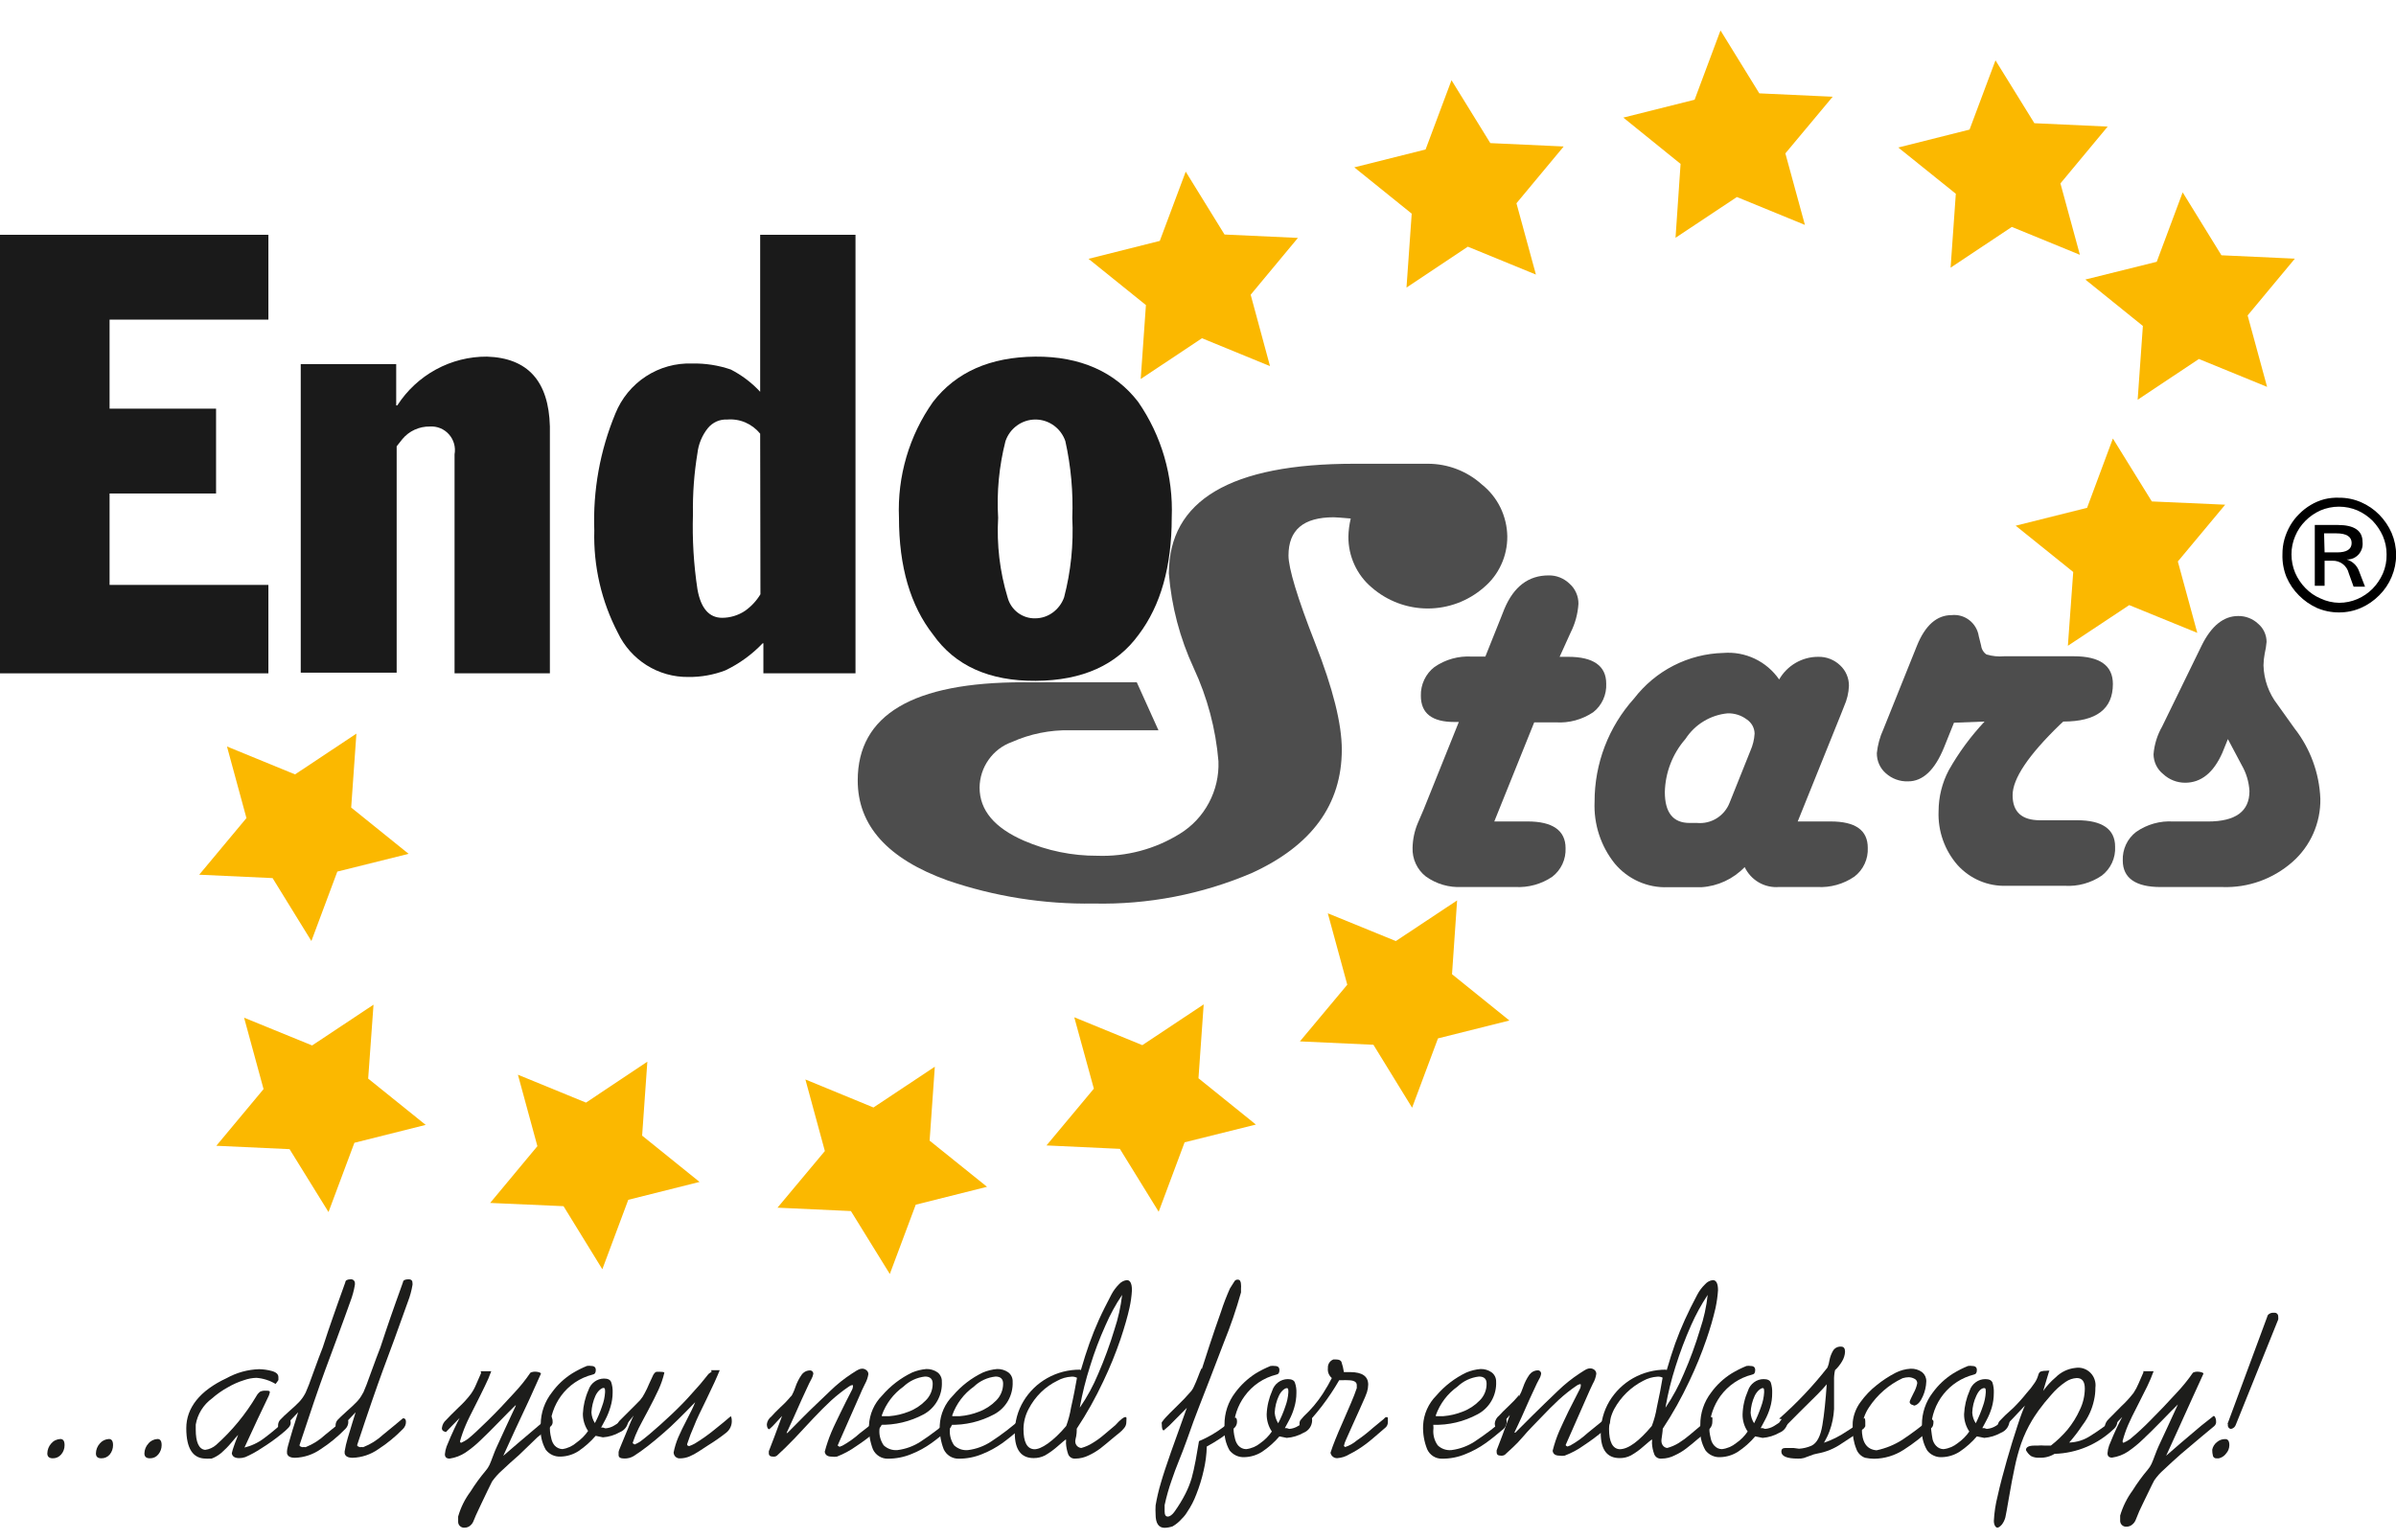 <svg width="56" height="36" viewBox="0 0 56 36" fill="none" xmlns="http://www.w3.org/2000/svg">
<g clip-path="url(#clip0_834_5643)">
<path d="M1.234 34.087C1.15 34.087 1.106 34.049 1.106 33.973C1.108 33.887 1.139 33.805 1.196 33.742C1.223 33.71 1.255 33.684 1.292 33.666C1.329 33.648 1.37 33.638 1.411 33.636C1.477 33.636 1.509 33.683 1.509 33.78C1.51 33.859 1.482 33.936 1.431 33.996C1.407 34.025 1.377 34.048 1.343 34.064C1.309 34.08 1.271 34.088 1.234 34.087Z" fill="#1D1D1B"/>
<path d="M2.367 34.087C2.283 34.087 2.242 34.049 2.242 33.973C2.243 33.887 2.275 33.805 2.332 33.742C2.358 33.71 2.391 33.684 2.428 33.666C2.465 33.648 2.505 33.638 2.546 33.636C2.61 33.636 2.642 33.683 2.642 33.78C2.642 33.858 2.616 33.935 2.567 33.996C2.542 34.026 2.512 34.049 2.477 34.065C2.442 34.081 2.405 34.088 2.367 34.087Z" fill="#1D1D1B"/>
<path d="M3.502 34.087C3.418 34.087 3.375 34.049 3.375 33.973C3.377 33.887 3.41 33.805 3.468 33.742C3.494 33.71 3.527 33.684 3.564 33.666C3.601 33.648 3.641 33.638 3.682 33.636C3.746 33.636 3.778 33.683 3.778 33.78C3.778 33.859 3.75 33.936 3.7 33.996C3.676 34.026 3.646 34.049 3.612 34.065C3.577 34.081 3.54 34.088 3.502 34.087Z" fill="#1D1D1B"/>
<path d="M5.699 33.84C5.869 33.8 6.028 33.726 6.168 33.621C6.368 33.473 6.557 33.311 6.733 33.135C6.771 33.135 6.791 33.173 6.794 33.255C6.797 33.337 6.725 33.398 6.583 33.516C6.43 33.64 6.269 33.755 6.102 33.858C5.985 33.936 5.862 34.003 5.734 34.059C5.688 34.075 5.64 34.083 5.592 34.083C5.487 34.083 5.429 34.045 5.418 33.969C5.43 33.915 5.445 33.862 5.464 33.811C5.49 33.735 5.513 33.673 5.531 33.632L5.566 33.539C5.542 33.562 5.487 33.627 5.403 33.726C5.333 33.81 5.256 33.888 5.174 33.96C5.106 34.017 5.029 34.063 4.946 34.094H4.888C4.863 34.097 4.837 34.097 4.812 34.094C4.508 34.094 4.354 33.858 4.354 33.384C4.354 32.91 4.667 32.507 5.296 32.214C5.53 32.084 5.791 32.012 6.058 32.004C6.156 32.006 6.253 32.02 6.348 32.045C6.455 32.074 6.507 32.121 6.507 32.191V32.258C6.487 32.29 6.465 32.32 6.441 32.349C6.304 32.267 6.15 32.218 5.992 32.206C5.893 32.209 5.795 32.228 5.702 32.261C5.57 32.302 5.444 32.358 5.325 32.428C5.191 32.501 5.066 32.59 4.951 32.691C4.752 32.837 4.617 33.055 4.575 33.299C4.576 33.32 4.576 33.34 4.575 33.361C4.574 33.379 4.574 33.398 4.575 33.416C4.575 33.708 4.647 33.875 4.795 33.89C4.891 33.878 4.98 33.837 5.053 33.773C5.422 33.444 5.739 33.059 5.992 32.633C6.014 32.591 6.046 32.555 6.084 32.527C6.126 32.51 6.17 32.503 6.215 32.507C6.275 32.507 6.307 32.507 6.307 32.542C6.302 32.569 6.294 32.595 6.284 32.621C6.119 32.963 5.925 33.372 5.705 33.855" fill="#1D1D1B"/>
<path d="M7.145 32.549C7.182 32.47 7.243 32.312 7.33 32.066C7.417 31.821 7.489 31.634 7.542 31.499C7.626 31.239 7.707 30.999 7.782 30.786C7.857 30.572 7.953 30.298 8.072 29.97C8.072 29.926 8.124 29.903 8.196 29.903C8.21 29.901 8.224 29.903 8.236 29.908C8.249 29.912 8.261 29.92 8.27 29.93C8.28 29.94 8.287 29.952 8.291 29.965C8.295 29.978 8.297 29.992 8.295 30.005V30.029C8.273 30.163 8.237 30.296 8.188 30.423C8.121 30.61 8.017 30.9 7.869 31.3L7.6 32.026C7.449 32.437 7.249 33.022 7 33.78C7 33.8 7.02 33.815 7.066 33.827C7.091 33.823 7.117 33.823 7.142 33.827C7.313 33.759 7.47 33.66 7.605 33.534C7.805 33.376 7.959 33.242 8.072 33.151C8.118 33.151 8.141 33.177 8.141 33.236C8.141 33.267 8.135 33.297 8.123 33.325C8.111 33.353 8.094 33.379 8.072 33.4C7.897 33.58 7.703 33.74 7.492 33.876C7.316 33.999 7.109 34.068 6.895 34.075C6.78 34.075 6.716 34.037 6.707 33.961C6.71 33.952 6.71 33.941 6.707 33.932C6.707 33.859 6.745 33.753 6.782 33.616C6.82 33.479 6.858 33.359 6.893 33.251C6.927 33.142 6.951 33.06 6.968 33.011L6.736 33.256C6.643 33.353 6.591 33.406 6.583 33.411C6.567 33.414 6.553 33.421 6.542 33.432C6.513 33.432 6.499 33.394 6.499 33.318C6.499 33.273 6.514 33.23 6.542 33.195C6.609 33.124 6.679 33.056 6.753 32.993C6.852 32.906 6.933 32.832 6.991 32.771C7.047 32.711 7.095 32.645 7.133 32.572" fill="#1D1D1B"/>
<path d="M8.492 32.549C8.529 32.47 8.59 32.312 8.677 32.066C8.764 31.821 8.837 31.634 8.889 31.499C8.976 31.239 9.054 30.999 9.129 30.786C9.205 30.572 9.3 30.297 9.419 29.97C9.419 29.926 9.471 29.903 9.546 29.903C9.622 29.903 9.642 29.938 9.642 30.005V30.029C9.62 30.163 9.584 30.296 9.535 30.423C9.468 30.61 9.364 30.9 9.219 31.3L8.95 32.026C8.799 32.438 8.596 33.023 8.347 33.78C8.347 33.8 8.37 33.815 8.416 33.827C8.44 33.823 8.465 33.823 8.489 33.827C8.661 33.76 8.819 33.66 8.955 33.534C9.152 33.376 9.309 33.242 9.419 33.151C9.465 33.151 9.488 33.177 9.488 33.236C9.489 33.267 9.482 33.297 9.47 33.325C9.458 33.353 9.441 33.379 9.419 33.4C9.244 33.58 9.05 33.74 8.839 33.876C8.664 33.999 8.456 34.068 8.243 34.075C8.127 34.075 8.063 34.037 8.054 33.961C8.057 33.951 8.057 33.941 8.054 33.932C8.071 33.825 8.096 33.719 8.127 33.616L8.237 33.251C8.272 33.142 8.295 33.06 8.312 33.011L8.08 33.256C8.032 33.311 7.981 33.362 7.927 33.411C7.911 33.414 7.897 33.421 7.886 33.432C7.857 33.432 7.843 33.394 7.843 33.318C7.843 33.273 7.858 33.23 7.886 33.195C7.93 33.148 7.999 33.081 8.098 32.993C8.196 32.906 8.277 32.832 8.335 32.771C8.392 32.712 8.44 32.645 8.477 32.572" fill="#1D1D1B"/>
<path d="M11.235 32.051H11.482C11.439 32.171 11.389 32.288 11.331 32.402C11.276 32.519 11.2 32.668 11.108 32.852C11.015 33.036 10.937 33.188 10.885 33.311C10.832 33.434 10.787 33.562 10.751 33.691C10.751 33.691 10.751 33.709 10.774 33.726C10.829 33.702 10.882 33.673 10.931 33.638C11.032 33.559 11.189 33.413 11.403 33.203C11.618 32.992 11.818 32.779 12.012 32.565C12.153 32.416 12.282 32.256 12.397 32.086C12.397 32.086 12.441 32.062 12.501 32.062C12.562 32.062 12.643 32.08 12.643 32.109L12.38 32.694L12.029 33.445L11.762 34.03L12.101 33.738L12.585 33.328C12.759 33.182 12.849 33.106 12.861 33.1C12.872 33.095 12.887 33.1 12.898 33.136C12.911 33.163 12.917 33.193 12.916 33.223C12.919 33.245 12.916 33.267 12.909 33.287C12.901 33.308 12.889 33.326 12.872 33.34L12.556 33.6L12.128 34.013C11.986 34.135 11.855 34.255 11.731 34.372C11.645 34.448 11.569 34.534 11.502 34.627C11.444 34.738 11.36 34.919 11.253 35.141C11.145 35.363 11.082 35.51 11.067 35.553C11.052 35.593 11.027 35.628 10.995 35.656C10.957 35.691 10.907 35.71 10.856 35.708C10.836 35.71 10.817 35.708 10.799 35.701C10.78 35.694 10.764 35.684 10.75 35.671C10.736 35.657 10.725 35.641 10.717 35.622C10.71 35.604 10.707 35.585 10.708 35.565C10.709 35.546 10.709 35.526 10.708 35.507C10.708 35.48 10.708 35.463 10.708 35.448C10.768 35.237 10.866 35.039 10.998 34.863C11.104 34.693 11.222 34.531 11.351 34.378C11.387 34.337 11.418 34.291 11.441 34.241C11.461 34.194 11.49 34.127 11.522 34.036C11.554 33.945 11.586 33.875 11.609 33.823C11.632 33.77 11.705 33.618 11.806 33.393L12.058 32.852H12.044C11.971 32.922 11.847 33.048 11.673 33.226C11.499 33.404 11.354 33.551 11.238 33.659C11.128 33.767 11.009 33.865 10.882 33.951C10.769 34.026 10.642 34.075 10.508 34.094C10.436 34.094 10.398 34.059 10.398 33.992C10.403 33.93 10.417 33.869 10.438 33.811C10.506 33.643 10.567 33.503 10.621 33.39C10.676 33.273 10.717 33.194 10.743 33.144L10.583 33.308L10.421 33.475C10.401 33.469 10.382 33.461 10.363 33.451C10.352 33.444 10.342 33.433 10.336 33.421C10.33 33.409 10.327 33.395 10.328 33.381C10.336 33.307 10.371 33.239 10.427 33.191C10.473 33.141 10.566 33.045 10.717 32.899C10.823 32.803 10.92 32.697 11.006 32.583C11.055 32.514 11.096 32.439 11.128 32.361L11.244 32.095" fill="#1D1D1B"/>
<path d="M13.725 31.928C13.754 31.922 13.785 31.922 13.814 31.928C13.89 31.928 13.925 31.96 13.925 32.024C13.925 32.089 13.901 32.121 13.852 32.13C13.554 32.204 13.291 32.382 13.11 32.632C12.951 32.852 12.861 33.115 12.852 33.387C12.852 33.504 12.879 33.591 12.89 33.644C12.903 33.698 12.929 33.748 12.965 33.79C12.989 33.815 13.016 33.835 13.047 33.849C13.078 33.863 13.111 33.871 13.145 33.872C13.269 33.854 13.384 33.8 13.478 33.717C13.582 33.644 13.673 33.553 13.745 33.448C13.665 33.329 13.622 33.188 13.623 33.045C13.632 32.854 13.676 32.666 13.754 32.492C13.778 32.415 13.827 32.347 13.892 32.299C13.957 32.25 14.035 32.224 14.116 32.223C14.206 32.223 14.261 32.249 14.284 32.305C14.311 32.383 14.322 32.465 14.319 32.548C14.319 32.665 14.301 32.781 14.266 32.893C14.236 32.994 14.197 33.092 14.148 33.185L14.049 33.369H14.095L14.15 33.387C14.224 33.382 14.296 33.359 14.359 33.319C14.431 33.278 14.499 33.23 14.562 33.176L14.663 33.091C14.678 33.091 14.687 33.123 14.687 33.185C14.686 33.248 14.666 33.31 14.631 33.362C14.595 33.414 14.545 33.454 14.487 33.477C14.366 33.546 14.231 33.587 14.092 33.597L13.922 33.562C13.803 33.7 13.667 33.821 13.516 33.922C13.393 34 13.252 34.043 13.107 34.047C13.041 34.051 12.974 34.039 12.913 34.012C12.852 33.984 12.799 33.942 12.757 33.889C12.664 33.726 12.622 33.537 12.638 33.349V33.29C12.64 33.02 12.732 32.759 12.899 32.548C13.028 32.369 13.191 32.217 13.377 32.1C13.491 32.031 13.61 31.971 13.733 31.922L13.725 31.928ZM13.904 33.264C13.971 33.137 14.027 33.005 14.072 32.869C14.112 32.764 14.135 32.654 14.142 32.542C14.142 32.474 14.142 32.442 14.104 32.442C14.066 32.442 13.977 32.501 13.919 32.621C13.863 32.745 13.83 32.879 13.823 33.015C13.828 33.104 13.856 33.19 13.904 33.264Z" fill="#1D1D1B"/>
<path d="M16.622 32.027H16.648H16.744H16.822C16.761 32.179 16.66 32.404 16.518 32.694C16.376 32.983 16.274 33.194 16.228 33.317C16.164 33.46 16.108 33.606 16.06 33.755C16.06 33.776 16.06 33.793 16.106 33.802C16.151 33.787 16.195 33.767 16.237 33.744C16.394 33.649 16.544 33.544 16.686 33.428C16.86 33.29 16.99 33.182 17.08 33.103C17.08 33.103 17.103 33.135 17.103 33.197C17.107 33.253 17.097 33.308 17.074 33.359C17.051 33.41 17.016 33.455 16.973 33.489C16.839 33.595 16.698 33.693 16.553 33.782L16.329 33.928C16.261 33.973 16.188 34.013 16.112 34.045C16.043 34.073 15.969 34.088 15.895 34.089C15.876 34.09 15.857 34.088 15.839 34.082C15.821 34.075 15.804 34.066 15.79 34.053C15.776 34.04 15.764 34.024 15.757 34.007C15.749 33.989 15.745 33.97 15.744 33.951C15.768 33.828 15.805 33.709 15.854 33.594C15.904 33.477 15.973 33.337 16.06 33.17C16.147 33.004 16.208 32.878 16.248 32.776C16.092 32.94 15.959 33.068 15.843 33.185C15.727 33.302 15.614 33.404 15.492 33.51C15.37 33.615 15.258 33.711 15.139 33.802C15.02 33.893 14.916 33.969 14.814 34.033C14.747 34.074 14.669 34.094 14.591 34.092C14.501 34.092 14.458 34.065 14.458 34.013C14.456 33.999 14.456 33.985 14.458 33.972C14.46 33.96 14.46 33.948 14.458 33.937C14.458 33.91 14.521 33.776 14.62 33.53C14.719 33.285 14.782 33.138 14.811 33.086L14.646 33.293C14.601 33.355 14.543 33.408 14.478 33.448C14.44 33.448 14.423 33.419 14.423 33.358C14.422 33.331 14.426 33.304 14.436 33.279C14.445 33.254 14.46 33.231 14.478 33.212L14.721 32.969C14.832 32.858 14.913 32.779 14.962 32.726C15.003 32.678 15.038 32.625 15.066 32.568C15.106 32.495 15.142 32.42 15.173 32.343L15.269 32.136C15.298 32.089 15.324 32.065 15.35 32.065C15.469 32.065 15.527 32.065 15.527 32.089C15.495 32.225 15.449 32.357 15.391 32.483C15.33 32.618 15.249 32.776 15.15 32.963C15.052 33.15 14.973 33.29 14.924 33.39C14.871 33.498 14.826 33.609 14.788 33.723C14.788 33.738 14.806 33.752 14.834 33.764C14.879 33.745 14.921 33.723 14.962 33.697C15.095 33.597 15.252 33.466 15.434 33.302C15.617 33.138 15.791 32.975 15.959 32.802C16.127 32.63 16.248 32.48 16.37 32.349L16.515 32.171C16.532 32.148 16.55 32.126 16.57 32.106L16.631 32.065" fill="#1D1D1B"/>
<path d="M18.485 32.653C18.528 32.581 18.563 32.505 18.589 32.425C18.624 32.321 18.674 32.222 18.737 32.133C18.761 32.1 18.793 32.074 18.829 32.056C18.865 32.039 18.905 32.031 18.946 32.033C18.964 32.037 18.98 32.046 18.992 32.061C19.003 32.075 19.01 32.093 19.009 32.112C19.001 32.156 18.985 32.199 18.963 32.238L18.911 32.337C18.862 32.443 18.801 32.571 18.734 32.72L18.549 33.135C18.495 33.258 18.439 33.378 18.384 33.495H18.404C18.485 33.41 18.618 33.279 18.798 33.097C18.977 32.916 19.183 32.726 19.403 32.513C19.558 32.362 19.727 32.227 19.907 32.109L19.977 32.065C20.007 32.044 20.039 32.025 20.073 32.01C20.098 31.998 20.126 31.992 20.154 31.992C20.189 31.992 20.223 32.005 20.249 32.027C20.264 32.038 20.276 32.052 20.284 32.068C20.292 32.084 20.296 32.103 20.296 32.121C20.283 32.202 20.255 32.28 20.215 32.352C20.16 32.463 20.128 32.533 20.119 32.559C19.852 33.159 19.681 33.548 19.603 33.729C19.596 33.748 19.588 33.767 19.577 33.785C19.577 33.785 19.595 33.805 19.624 33.819C19.642 33.809 19.661 33.801 19.681 33.796C19.83 33.715 19.968 33.617 20.093 33.504L20.568 33.135H20.591C20.614 33.135 20.626 33.153 20.626 33.191C20.627 33.24 20.616 33.288 20.594 33.331C20.566 33.376 20.529 33.414 20.487 33.445C20.335 33.577 20.174 33.698 20.006 33.808C19.868 33.906 19.718 33.987 19.56 34.048C19.52 34.054 19.479 34.054 19.438 34.048C19.34 34.048 19.288 34.01 19.276 33.934C19.317 33.777 19.369 33.624 19.432 33.474C19.496 33.322 19.569 33.182 19.647 33.016C19.725 32.849 19.815 32.682 19.919 32.475C19.93 32.451 19.935 32.425 19.936 32.399C19.936 32.384 19.936 32.375 19.919 32.375C19.89 32.38 19.863 32.392 19.841 32.41C19.693 32.51 19.553 32.621 19.421 32.741C19.29 32.864 19.151 33.001 19.009 33.153L18.572 33.621C18.421 33.779 18.282 33.913 18.157 34.027C18.131 34.045 18.099 34.052 18.068 34.048C18.001 34.048 17.969 34.021 17.969 33.969V33.922C18.033 33.761 18.137 33.486 18.279 33.097L18.12 33.27C18.077 33.319 18.03 33.365 17.981 33.407C17.943 33.407 17.923 33.355 17.923 33.29C17.927 33.255 17.939 33.221 17.957 33.19C17.975 33.16 17.999 33.133 18.027 33.112C18.068 33.062 18.143 32.989 18.244 32.89C18.335 32.808 18.42 32.719 18.497 32.624" fill="#1D1D1B"/>
<path d="M22.225 33.146C22.248 33.146 22.26 33.175 22.26 33.234C22.26 33.265 22.254 33.295 22.242 33.323C22.23 33.351 22.212 33.377 22.19 33.398C22.037 33.526 21.9 33.64 21.767 33.734C21.625 33.836 21.471 33.92 21.309 33.985C21.13 34.06 20.938 34.098 20.744 34.096C20.673 34.097 20.602 34.076 20.542 34.037C20.481 33.998 20.433 33.943 20.402 33.877C20.334 33.699 20.302 33.507 20.31 33.316C20.323 33.053 20.432 32.805 20.617 32.62C20.811 32.394 21.05 32.211 21.318 32.082C21.424 32.037 21.537 32.01 21.651 32C21.743 31.998 21.833 32.024 21.909 32.076C21.943 32.101 21.97 32.134 21.988 32.173C22.007 32.211 22.015 32.253 22.013 32.295C22.022 32.45 21.986 32.604 21.911 32.739C21.836 32.874 21.725 32.985 21.59 33.059C21.271 33.23 20.914 33.314 20.553 33.304C20.559 33.352 20.559 33.4 20.553 33.447C20.55 33.568 20.586 33.685 20.654 33.784C20.697 33.824 20.748 33.855 20.803 33.874C20.859 33.893 20.918 33.9 20.976 33.895C21.169 33.871 21.355 33.803 21.518 33.696C21.77 33.532 22.009 33.348 22.234 33.146H22.225ZM20.611 33.102H20.701C20.73 33.1 20.759 33.1 20.788 33.102C20.942 33.09 21.093 33.054 21.237 32.997C21.387 32.941 21.522 32.852 21.634 32.737C21.687 32.686 21.728 32.625 21.757 32.557C21.785 32.489 21.8 32.416 21.799 32.342C21.799 32.231 21.738 32.176 21.619 32.176C21.43 32.197 21.253 32.28 21.115 32.412C20.883 32.577 20.707 32.81 20.611 33.079" fill="#1D1D1B"/>
<path d="M23.882 33.146C23.902 33.146 23.914 33.175 23.914 33.234C23.914 33.265 23.908 33.295 23.896 33.323C23.884 33.351 23.866 33.377 23.844 33.398C23.694 33.526 23.555 33.64 23.424 33.734C23.281 33.835 23.126 33.92 22.964 33.985C22.786 34.06 22.594 34.098 22.402 34.096C22.329 34.097 22.259 34.076 22.198 34.038C22.137 33.999 22.088 33.943 22.057 33.877C21.988 33.699 21.956 33.507 21.964 33.316C21.977 33.053 22.088 32.804 22.274 32.62C22.467 32.393 22.705 32.21 22.972 32.082C23.078 32.037 23.191 32.01 23.305 32C23.397 31.998 23.488 32.024 23.563 32.076C23.597 32.101 23.625 32.134 23.643 32.173C23.661 32.211 23.67 32.253 23.668 32.295C23.675 32.451 23.638 32.605 23.562 32.74C23.485 32.876 23.372 32.986 23.236 33.059C22.917 33.23 22.56 33.315 22.199 33.304C22.204 33.352 22.204 33.4 22.199 33.447C22.196 33.568 22.232 33.685 22.3 33.784C22.343 33.824 22.395 33.855 22.451 33.875C22.506 33.894 22.566 33.901 22.625 33.895C22.817 33.871 23.001 33.803 23.164 33.696C23.416 33.532 23.655 33.348 23.879 33.146H23.882ZM22.257 33.102H22.346C22.375 33.1 22.404 33.1 22.433 33.102C22.587 33.09 22.739 33.054 22.883 32.997C23.033 32.941 23.169 32.852 23.282 32.737C23.334 32.685 23.375 32.624 23.403 32.556C23.431 32.488 23.445 32.416 23.445 32.342C23.445 32.231 23.384 32.176 23.268 32.176C23.078 32.196 22.899 32.279 22.761 32.412C22.529 32.577 22.353 32.81 22.257 33.079" fill="#1D1D1B"/>
<path d="M25.262 32.027C25.329 31.796 25.395 31.588 25.462 31.401C25.529 31.214 25.601 31.033 25.685 30.846C25.769 30.659 25.868 30.469 25.975 30.261C26.022 30.171 26.083 30.09 26.154 30.018C26.202 29.965 26.267 29.93 26.337 29.922C26.415 29.922 26.456 30.001 26.456 30.159C26.448 30.299 26.429 30.437 26.398 30.574C26.355 30.769 26.286 31.012 26.189 31.302C26.074 31.638 25.94 31.967 25.787 32.287C25.607 32.671 25.4 33.042 25.166 33.395C25.166 33.454 25.166 33.536 25.137 33.644C25.109 33.752 25.181 33.837 25.271 33.846C25.365 33.821 25.455 33.781 25.537 33.729C25.63 33.673 25.719 33.609 25.801 33.538L26.068 33.313C26.183 33.185 26.262 33.123 26.302 33.123C26.343 33.123 26.325 33.164 26.325 33.243C26.325 33.292 26.308 33.34 26.276 33.378C26.244 33.419 26.207 33.456 26.166 33.489L26.033 33.597C25.894 33.714 25.789 33.802 25.717 33.857C25.633 33.92 25.543 33.974 25.448 34.018C25.351 34.067 25.245 34.093 25.137 34.094C25.102 34.098 25.067 34.091 25.036 34.073C25.005 34.055 24.981 34.028 24.967 33.995C24.937 33.91 24.919 33.821 24.914 33.731C24.918 33.702 24.918 33.673 24.914 33.644C24.891 33.658 24.822 33.717 24.712 33.813C24.622 33.892 24.525 33.962 24.422 34.021C24.34 34.062 24.25 34.083 24.158 34.082C23.869 34.082 23.718 33.889 23.718 33.498C23.716 33.235 23.786 32.977 23.921 32.752C24.056 32.527 24.247 32.342 24.474 32.214C24.709 32.081 24.975 32.013 25.245 32.015L25.262 32.027ZM25.164 32.202C25.126 32.183 25.084 32.175 25.042 32.179C24.925 32.185 24.811 32.218 24.709 32.276C24.57 32.344 24.443 32.434 24.332 32.541C24.215 32.656 24.117 32.788 24.042 32.933C23.965 33.076 23.924 33.236 23.921 33.398C23.921 33.705 24.002 33.863 24.167 33.875C24.332 33.886 24.625 33.682 24.92 33.331C24.971 33.192 25.009 33.048 25.033 32.901C25.094 32.635 25.137 32.401 25.172 32.202H25.164ZM25.239 32.901C25.409 32.654 25.553 32.389 25.668 32.112C25.814 31.774 25.941 31.429 26.047 31.077C26.135 30.814 26.195 30.542 26.227 30.267C26.076 30.491 25.946 30.729 25.839 30.977C25.698 31.289 25.577 31.609 25.477 31.936C25.377 32.248 25.297 32.567 25.239 32.889V32.901Z" fill="#1D1D1B"/>
<path d="M28.09 31.999C28.127 31.882 28.185 31.707 28.269 31.447C28.353 31.186 28.443 30.932 28.539 30.657C28.598 30.473 28.668 30.293 28.747 30.116L28.86 29.938C28.87 29.928 28.883 29.92 28.896 29.915C28.91 29.911 28.924 29.91 28.939 29.912C28.982 29.912 29.005 29.964 29.005 30.029C29.008 30.058 29.008 30.087 29.005 30.116C29.003 30.147 29.003 30.179 29.005 30.21C28.894 30.607 28.76 30.997 28.605 31.379C28.368 32.002 28.174 32.502 28.026 32.879C27.948 33.075 27.852 33.338 27.736 33.669C27.62 33.999 27.481 34.303 27.386 34.595C27.318 34.786 27.263 34.982 27.22 35.18C27.22 35.201 27.22 35.23 27.22 35.262C27.218 35.284 27.218 35.307 27.22 35.329C27.22 35.408 27.244 35.449 27.293 35.449C27.342 35.449 27.4 35.408 27.455 35.329C27.549 35.197 27.633 35.059 27.707 34.914C27.766 34.797 27.815 34.675 27.852 34.549C27.884 34.432 27.916 34.294 27.945 34.136C27.974 33.978 28 33.826 28.023 33.686C28.131 33.64 28.237 33.588 28.339 33.528C28.516 33.423 28.681 33.299 28.831 33.157C28.84 33.146 28.852 33.139 28.866 33.136C28.898 33.136 28.912 33.169 28.912 33.233C28.912 33.285 28.891 33.336 28.854 33.373C28.653 33.541 28.436 33.688 28.205 33.812C28.201 34 28.176 34.187 28.133 34.37C28.09 34.563 28.032 34.751 27.959 34.934C27.905 35.078 27.834 35.215 27.748 35.341C27.714 35.399 27.672 35.452 27.623 35.499C27.562 35.57 27.489 35.63 27.409 35.677C27.348 35.698 27.285 35.71 27.22 35.712C27.078 35.712 27.009 35.604 27.009 35.394C27.005 35.325 27.005 35.257 27.009 35.189C27.039 35.012 27.08 34.837 27.131 34.666C27.186 34.473 27.267 34.233 27.368 33.943C27.47 33.654 27.594 33.309 27.739 32.908L27.449 33.201C27.372 33.285 27.289 33.363 27.2 33.435C27.168 33.435 27.154 33.382 27.154 33.291C27.15 33.276 27.15 33.26 27.154 33.245L27.203 33.18L27.244 33.133C27.276 33.096 27.366 33.006 27.513 32.862C27.63 32.751 27.741 32.633 27.846 32.511C27.874 32.474 27.897 32.434 27.913 32.391C27.939 32.335 27.968 32.271 27.997 32.192C28.026 32.113 28.055 32.043 28.081 31.985" fill="#1D1D1B"/>
<path d="M29.703 31.929C29.733 31.924 29.763 31.924 29.793 31.929C29.868 31.929 29.903 31.961 29.903 32.026C29.903 32.09 29.88 32.122 29.831 32.131C29.533 32.205 29.27 32.383 29.089 32.634C28.929 32.853 28.839 33.116 28.831 33.388C28.831 33.505 28.857 33.593 28.869 33.645C28.883 33.699 28.908 33.749 28.944 33.791C28.967 33.816 28.995 33.837 29.026 33.851C29.056 33.865 29.09 33.872 29.124 33.873C29.247 33.859 29.364 33.809 29.46 33.73C29.564 33.657 29.654 33.566 29.726 33.461C29.646 33.342 29.604 33.201 29.605 33.057C29.613 32.867 29.658 32.679 29.735 32.505C29.76 32.428 29.808 32.36 29.873 32.312C29.938 32.263 30.017 32.237 30.097 32.236C30.187 32.236 30.245 32.262 30.265 32.318C30.292 32.396 30.304 32.478 30.3 32.56C30.3 32.678 30.282 32.794 30.248 32.906C30.219 33.007 30.179 33.105 30.129 33.198L30.03 33.382H30.077L30.132 33.4C30.206 33.395 30.277 33.372 30.34 33.332C30.413 33.292 30.481 33.244 30.543 33.189L30.645 33.104C30.645 33.104 30.668 33.136 30.668 33.198C30.667 33.261 30.648 33.323 30.612 33.375C30.576 33.427 30.526 33.467 30.468 33.49C30.347 33.559 30.212 33.6 30.074 33.61L29.903 33.575C29.784 33.713 29.648 33.834 29.497 33.935C29.375 34.013 29.234 34.056 29.089 34.06C29.022 34.064 28.956 34.052 28.895 34.025C28.834 33.997 28.78 33.955 28.738 33.903C28.645 33.739 28.604 33.55 28.619 33.362V33.303C28.617 33.032 28.704 32.767 28.869 32.552C29 32.374 29.162 32.223 29.347 32.104C29.46 32.035 29.58 31.976 29.703 31.926V31.929ZM29.874 33.268C29.941 33.141 29.997 33.009 30.042 32.873C30.081 32.768 30.105 32.658 30.112 32.546C30.112 32.479 30.112 32.447 30.074 32.447C30.036 32.447 29.947 32.505 29.891 32.625C29.833 32.748 29.799 32.883 29.793 33.02C29.799 33.108 29.827 33.193 29.874 33.268Z" fill="#1D1D1B"/>
<path d="M31.129 32.212C31.095 32.184 31.069 32.147 31.052 32.106C31.036 32.065 31.031 32.02 31.036 31.976C31.033 31.933 31.044 31.891 31.067 31.855C31.09 31.819 31.124 31.792 31.163 31.777C31.174 31.779 31.185 31.779 31.195 31.777H31.227C31.297 31.777 31.34 31.797 31.355 31.841C31.38 31.916 31.398 31.994 31.41 32.072H31.555C31.844 32.072 31.978 32.175 31.978 32.364C31.977 32.425 31.967 32.485 31.949 32.543C31.921 32.622 31.889 32.699 31.853 32.774L31.778 32.943L31.61 33.315L31.456 33.66C31.435 33.704 31.419 33.752 31.41 33.8L31.439 33.824C31.539 33.791 31.631 33.74 31.711 33.671C31.844 33.581 31.966 33.484 32.085 33.379L32.34 33.169L32.366 33.142C32.37 33.137 32.376 33.133 32.381 33.13C32.387 33.127 32.394 33.125 32.401 33.125C32.427 33.125 32.438 33.125 32.438 33.157V33.245C32.438 33.272 32.431 33.3 32.418 33.324C32.404 33.349 32.386 33.369 32.363 33.385C32.172 33.549 32.027 33.677 31.931 33.748C31.809 33.84 31.68 33.921 31.543 33.99C31.456 34.045 31.356 34.077 31.253 34.084C31.217 34.085 31.181 34.073 31.152 34.05C31.123 34.027 31.104 33.994 31.097 33.958C31.129 33.859 31.166 33.753 31.21 33.648C31.253 33.543 31.308 33.405 31.384 33.239L31.575 32.797C31.63 32.669 31.676 32.552 31.711 32.446C31.71 32.435 31.71 32.423 31.711 32.411C31.713 32.4 31.713 32.388 31.711 32.376C31.711 32.3 31.642 32.262 31.5 32.262C31.463 32.259 31.426 32.259 31.389 32.262H31.3C31.06 32.678 30.768 33.06 30.43 33.4C30.39 33.4 30.372 33.35 30.372 33.283C30.37 33.254 30.376 33.226 30.39 33.201L30.474 33.104C30.642 32.948 30.791 32.771 30.917 32.578C31 32.449 31.077 32.315 31.146 32.177" fill="#1D1D1B"/>
<path d="M35.179 33.146C35.202 33.146 35.214 33.175 35.214 33.234C35.214 33.265 35.208 33.295 35.196 33.323C35.184 33.351 35.166 33.377 35.144 33.398C34.991 33.526 34.855 33.64 34.721 33.734C34.578 33.836 34.423 33.92 34.261 33.985C34.083 34.061 33.892 34.098 33.699 34.096C33.627 34.097 33.556 34.077 33.496 34.038C33.435 33.999 33.387 33.943 33.357 33.877C33.285 33.699 33.253 33.508 33.261 33.316C33.275 33.053 33.386 32.805 33.571 32.62C33.765 32.393 34.004 32.21 34.272 32.082C34.378 32.037 34.491 32.009 34.605 32C34.696 31.998 34.786 32.024 34.86 32.076C34.895 32.101 34.922 32.134 34.941 32.172C34.96 32.211 34.969 32.253 34.968 32.295C34.975 32.451 34.938 32.606 34.861 32.741C34.784 32.877 34.67 32.987 34.533 33.059C34.215 33.23 33.859 33.315 33.499 33.304C33.505 33.352 33.505 33.4 33.499 33.447C33.497 33.568 33.533 33.686 33.603 33.784C33.645 33.825 33.696 33.856 33.752 33.875C33.807 33.894 33.866 33.901 33.925 33.895C34.118 33.87 34.303 33.802 34.466 33.696C34.718 33.53 34.957 33.347 35.182 33.146H35.179ZM33.559 33.102H33.646C33.676 33.1 33.706 33.1 33.736 33.102C33.89 33.09 34.041 33.054 34.185 32.997C34.335 32.941 34.47 32.852 34.582 32.737C34.635 32.686 34.676 32.624 34.704 32.557C34.732 32.489 34.746 32.416 34.745 32.342C34.745 32.231 34.687 32.176 34.568 32.176C34.379 32.197 34.202 32.28 34.064 32.412C33.831 32.577 33.656 32.81 33.559 33.079" fill="#1D1D1B"/>
<path d="M35.498 32.651C35.539 32.579 35.573 32.502 35.599 32.423C35.634 32.319 35.684 32.22 35.747 32.131C35.772 32.099 35.803 32.073 35.84 32.055C35.876 32.038 35.916 32.03 35.956 32.031C35.974 32.034 35.991 32.044 36.003 32.059C36.015 32.073 36.021 32.092 36.02 32.11C36.013 32.155 35.997 32.198 35.973 32.236C35.941 32.294 35.927 32.33 35.921 32.336L35.744 32.718L35.562 33.128C35.507 33.251 35.449 33.37 35.394 33.487H35.417C35.498 33.403 35.631 33.271 35.814 33.09C35.996 32.908 36.196 32.718 36.417 32.505C36.572 32.355 36.741 32.22 36.921 32.102L36.99 32.058C37.021 32.037 37.053 32.018 37.086 32.002C37.111 31.991 37.139 31.985 37.167 31.985C37.203 31.985 37.237 31.997 37.266 32.02C37.279 32.031 37.291 32.045 37.298 32.061C37.306 32.078 37.309 32.095 37.309 32.113C37.297 32.195 37.27 32.273 37.228 32.344C37.176 32.455 37.141 32.526 37.132 32.552C36.869 33.151 36.695 33.54 36.617 33.721L36.593 33.777C36.593 33.777 36.593 33.797 36.64 33.812C36.657 33.801 36.677 33.793 36.698 33.789C36.845 33.708 36.982 33.61 37.106 33.496L37.578 33.113H37.602C37.625 33.113 37.636 33.131 37.636 33.169C37.638 33.217 37.628 33.265 37.607 33.309C37.578 33.353 37.542 33.391 37.5 33.423C37.347 33.554 37.185 33.675 37.016 33.786C36.879 33.885 36.728 33.965 36.57 34.025C36.53 34.032 36.489 34.032 36.449 34.025C36.353 34.025 36.298 33.987 36.289 33.911C36.328 33.755 36.379 33.601 36.443 33.452C36.509 33.3 36.579 33.16 36.657 32.993L36.932 32.452C36.942 32.428 36.947 32.402 36.947 32.376C36.947 32.362 36.947 32.353 36.932 32.353C36.903 32.358 36.875 32.37 36.851 32.388C36.704 32.487 36.565 32.598 36.434 32.718C36.301 32.841 36.164 32.979 36.02 33.131C35.875 33.283 35.73 33.423 35.582 33.599C35.434 33.774 35.292 33.891 35.171 34.005C35.143 34.022 35.11 34.029 35.078 34.025C35.011 34.025 34.98 33.999 34.98 33.946V33.9C35.043 33.739 35.148 33.464 35.289 33.075C35.252 33.119 35.2 33.178 35.133 33.248C35.089 33.296 35.041 33.342 34.991 33.385C34.953 33.385 34.936 33.333 34.936 33.268C34.94 33.233 34.952 33.199 34.969 33.169C34.986 33.138 35.01 33.111 35.037 33.09C35.081 33.04 35.153 32.967 35.258 32.868C35.348 32.785 35.432 32.696 35.51 32.602" fill="#1D1D1B"/>
<path d="M38.955 32.027C39.021 31.796 39.088 31.588 39.154 31.401C39.221 31.214 39.296 31.033 39.38 30.846C39.464 30.659 39.56 30.469 39.67 30.261C39.717 30.171 39.779 30.089 39.853 30.018C39.899 29.965 39.963 29.931 40.032 29.922C40.113 29.922 40.154 30.001 40.154 30.159C40.145 30.298 40.125 30.437 40.096 30.574C40.039 30.82 39.968 31.063 39.885 31.302C39.77 31.638 39.635 31.967 39.482 32.287C39.302 32.671 39.095 33.042 38.862 33.395C38.862 33.454 38.847 33.536 38.833 33.644C38.818 33.752 38.879 33.837 38.966 33.846C39.061 33.82 39.152 33.781 39.236 33.729C39.327 33.672 39.414 33.608 39.496 33.538L39.763 33.313C39.882 33.185 39.96 33.123 39.998 33.123C40.035 33.123 40.021 33.164 40.021 33.243C40.02 33.292 40.004 33.339 39.974 33.378C39.941 33.419 39.903 33.456 39.861 33.489L39.728 33.597C39.592 33.714 39.485 33.802 39.412 33.857C39.329 33.921 39.238 33.975 39.143 34.018C39.047 34.068 38.941 34.094 38.833 34.094C38.798 34.098 38.763 34.09 38.732 34.073C38.702 34.055 38.678 34.027 38.665 33.995C38.633 33.91 38.614 33.822 38.61 33.731C38.614 33.703 38.614 33.673 38.61 33.644C38.587 33.658 38.52 33.717 38.407 33.813C38.318 33.893 38.221 33.962 38.117 34.021C38.035 34.063 37.945 34.084 37.853 34.082C37.564 34.082 37.413 33.889 37.413 33.498C37.412 33.235 37.482 32.977 37.616 32.752C37.752 32.528 37.942 32.343 38.169 32.214C38.405 32.082 38.67 32.013 38.94 32.015L38.955 32.027ZM38.859 32.202C38.822 32.183 38.779 32.175 38.737 32.179C38.62 32.186 38.507 32.219 38.404 32.276C38.119 32.422 37.884 32.651 37.729 32.933C37.653 33.077 37.612 33.236 37.607 33.398C37.607 33.705 37.691 33.863 37.853 33.875C38.062 33.875 38.311 33.682 38.607 33.331C38.66 33.192 38.699 33.048 38.723 32.901C38.781 32.635 38.827 32.401 38.859 32.202ZM38.928 32.901C39.096 32.653 39.239 32.389 39.354 32.112C39.502 31.775 39.628 31.429 39.734 31.077C39.823 30.814 39.883 30.543 39.913 30.267C39.764 30.492 39.634 30.73 39.525 30.977C39.386 31.29 39.265 31.61 39.163 31.936C39.063 32.248 38.984 32.567 38.928 32.889V32.901Z" fill="#1D1D1B"/>
<path d="M40.826 31.929C40.856 31.923 40.886 31.923 40.916 31.929C40.989 31.929 41.023 31.961 41.023 32.025C41.023 32.09 41 32.122 40.951 32.131C40.653 32.206 40.391 32.384 40.209 32.633C40.051 32.853 39.961 33.116 39.951 33.388C39.951 33.505 39.98 33.593 39.989 33.645C40.003 33.7 40.03 33.75 40.067 33.791C40.09 33.816 40.117 33.837 40.147 33.851C40.178 33.865 40.211 33.873 40.244 33.873C40.367 33.859 40.484 33.809 40.58 33.73C40.685 33.658 40.775 33.567 40.847 33.461C40.766 33.342 40.725 33.201 40.728 33.057C40.734 32.867 40.778 32.679 40.855 32.505C40.88 32.427 40.929 32.359 40.995 32.311C41.06 32.262 41.139 32.236 41.22 32.236C41.31 32.236 41.365 32.262 41.388 32.318C41.413 32.396 41.423 32.478 41.42 32.56C41.421 32.677 41.405 32.794 41.371 32.905C41.34 33.007 41.3 33.105 41.249 33.198L41.151 33.382H41.2L41.255 33.4C41.329 33.394 41.4 33.371 41.464 33.332C41.535 33.29 41.603 33.242 41.667 33.189L41.765 33.104C41.78 33.104 41.788 33.136 41.788 33.198C41.788 33.261 41.768 33.323 41.732 33.375C41.697 33.427 41.647 33.467 41.588 33.49C41.468 33.558 41.335 33.599 41.197 33.61L41.023 33.575C40.906 33.714 40.769 33.835 40.618 33.935C40.496 34.012 40.356 34.056 40.212 34.06C40.145 34.065 40.079 34.053 40.017 34.025C39.956 33.998 39.903 33.956 39.861 33.902C39.766 33.739 39.723 33.55 39.74 33.361V33.303C39.738 33.031 39.827 32.767 39.992 32.552C40.121 32.373 40.284 32.221 40.47 32.104C40.584 32.035 40.703 31.976 40.826 31.926V31.929ZM40.997 33.268C41.062 33.141 41.117 33.009 41.163 32.873C41.202 32.768 41.225 32.658 41.232 32.546C41.232 32.479 41.232 32.446 41.197 32.446C41.163 32.446 41.07 32.505 41.012 32.625C40.954 32.749 40.922 32.883 40.916 33.02C40.921 33.108 40.949 33.194 40.997 33.268Z" fill="#1D1D1B"/>
<path d="M41.582 33.161C41.994 32.799 42.373 32.399 42.712 31.966C42.735 31.913 42.75 31.856 42.758 31.799C42.773 31.717 42.803 31.639 42.845 31.568C42.865 31.537 42.893 31.513 42.925 31.497C42.958 31.481 42.995 31.474 43.031 31.477C43.094 31.477 43.123 31.518 43.123 31.6C43.118 31.676 43.095 31.749 43.057 31.814C43.012 31.893 42.955 31.965 42.889 32.027C42.871 32.108 42.863 32.19 42.866 32.273C42.866 32.428 42.866 32.512 42.866 32.524C42.866 32.536 42.866 32.621 42.866 32.659C42.866 32.697 42.866 32.735 42.866 32.778C42.866 32.822 42.866 32.878 42.866 32.936C42.857 33.112 42.822 33.286 42.761 33.451C42.726 33.545 42.682 33.636 42.631 33.723C42.818 33.659 42.995 33.571 43.158 33.46C43.297 33.376 43.426 33.278 43.544 33.167C43.544 33.167 43.561 33.147 43.572 33.147C43.584 33.147 43.596 33.176 43.596 33.232C43.598 33.267 43.598 33.302 43.596 33.337C43.586 33.359 43.572 33.379 43.555 33.395C43.439 33.483 43.271 33.597 43.051 33.737C42.877 33.859 42.68 33.941 42.471 33.977C42.415 33.987 42.359 34.004 42.306 34.027L42.161 34.08C42.116 34.092 42.069 34.097 42.022 34.094C41.762 34.094 41.634 34.039 41.634 33.928C41.634 33.872 41.666 33.846 41.73 33.846H41.817H41.918L42.048 33.863C42.148 33.857 42.246 33.833 42.338 33.793C42.466 33.732 42.55 33.571 42.593 33.313C42.637 33.056 42.669 32.729 42.695 32.357C42.651 32.413 42.579 32.489 42.48 32.591L42.063 33.004L41.773 33.296C41.731 33.341 41.684 33.38 41.631 33.413C41.599 33.413 41.585 33.375 41.585 33.319C41.583 33.292 41.587 33.265 41.597 33.24C41.607 33.214 41.623 33.191 41.643 33.173" fill="#1D1D1B"/>
<path d="M45.132 33.172C45.14 33.171 45.148 33.172 45.155 33.176C45.162 33.18 45.168 33.185 45.172 33.192C45.182 33.2 45.188 33.212 45.19 33.224C45.19 33.303 45.175 33.353 45.143 33.376C44.945 33.569 44.727 33.74 44.494 33.888C44.288 34.022 44.048 34.095 43.802 34.098C43.732 34.097 43.662 34.089 43.593 34.075C43.545 34.059 43.501 34.031 43.465 33.994C43.428 33.958 43.401 33.913 43.385 33.864C43.324 33.713 43.297 33.551 43.303 33.388C43.3 33.337 43.3 33.286 43.303 33.236C43.321 33.069 43.383 32.909 43.483 32.774C43.59 32.625 43.716 32.492 43.86 32.379C43.998 32.267 44.148 32.169 44.306 32.087C44.415 32.032 44.535 32 44.657 31.993C44.753 31.989 44.848 32.018 44.926 32.075C44.957 32.101 44.982 32.134 44.999 32.171C45.015 32.208 45.023 32.248 45.022 32.289C45.018 32.41 44.99 32.529 44.941 32.639C44.885 32.768 44.819 32.841 44.738 32.856C44.722 32.847 44.706 32.84 44.688 32.835C44.675 32.832 44.662 32.825 44.653 32.814C44.643 32.804 44.636 32.791 44.633 32.777C44.633 32.733 44.68 32.663 44.726 32.56C44.765 32.49 44.794 32.414 44.81 32.335C44.811 32.313 44.806 32.29 44.794 32.271C44.782 32.251 44.764 32.236 44.743 32.227C44.703 32.205 44.657 32.193 44.61 32.192C44.562 32.193 44.514 32.201 44.468 32.215C44.148 32.365 43.875 32.602 43.68 32.9C43.583 33.046 43.526 33.215 43.515 33.391C43.515 33.712 43.628 33.882 43.86 33.9C44.074 33.855 44.278 33.772 44.462 33.654C44.689 33.503 44.907 33.339 45.114 33.163" fill="#1D1D1B"/>
<path d="M46.004 31.929C46.034 31.923 46.066 31.923 46.096 31.929C46.169 31.929 46.204 31.961 46.204 32.025C46.204 32.09 46.18 32.122 46.131 32.131C45.852 32.202 45.603 32.363 45.422 32.59C45.242 32.817 45.14 33.097 45.132 33.388C45.146 33.505 45.158 33.593 45.169 33.645C45.183 33.7 45.21 33.75 45.247 33.791C45.27 33.816 45.297 33.837 45.327 33.851C45.358 33.865 45.391 33.873 45.424 33.873C45.547 33.859 45.664 33.809 45.76 33.73C45.864 33.657 45.955 33.566 46.027 33.461C45.947 33.342 45.904 33.201 45.905 33.057C45.914 32.867 45.958 32.679 46.035 32.505C46.06 32.427 46.109 32.359 46.175 32.311C46.24 32.262 46.319 32.236 46.401 32.236C46.49 32.236 46.545 32.262 46.569 32.318C46.593 32.396 46.604 32.478 46.6 32.56C46.6 32.677 46.584 32.793 46.551 32.905C46.52 33.007 46.48 33.105 46.429 33.198L46.331 33.382H46.38L46.435 33.4C46.509 33.394 46.581 33.371 46.644 33.332C46.715 33.291 46.782 33.243 46.844 33.189L46.945 33.104C46.96 33.104 46.968 33.136 46.968 33.198C46.968 33.261 46.948 33.323 46.913 33.375C46.877 33.427 46.827 33.467 46.769 33.49C46.648 33.558 46.515 33.599 46.377 33.61L46.204 33.575C46.086 33.713 45.949 33.834 45.798 33.935C45.676 34.012 45.536 34.056 45.392 34.06C45.325 34.065 45.259 34.053 45.198 34.025C45.136 33.998 45.083 33.956 45.042 33.902C44.946 33.739 44.903 33.55 44.92 33.361V33.303C44.918 33.031 45.007 32.767 45.172 32.552C45.302 32.373 45.464 32.221 45.65 32.104C45.763 32.035 45.881 31.975 46.004 31.926V31.929ZM46.178 33.268C46.242 33.141 46.297 33.009 46.343 32.873C46.382 32.768 46.405 32.658 46.412 32.546C46.412 32.479 46.412 32.446 46.377 32.446C46.311 32.446 46.247 32.505 46.192 32.625C46.133 32.748 46.101 32.883 46.096 33.02C46.101 33.108 46.129 33.194 46.178 33.268Z" fill="#1D1D1B"/>
<path d="M47.893 32.05L47.823 32.281L47.754 32.512C47.837 32.395 47.934 32.289 48.044 32.196C48.168 32.071 48.332 31.992 48.507 31.974C48.57 31.964 48.634 31.968 48.695 31.988C48.755 32.007 48.811 32.041 48.856 32.086C48.901 32.131 48.936 32.186 48.956 32.247C48.977 32.308 48.983 32.372 48.974 32.436C48.975 32.534 48.964 32.633 48.942 32.728C48.897 32.941 48.804 33.141 48.672 33.313C48.578 33.455 48.474 33.591 48.362 33.719C48.541 33.713 48.714 33.658 48.863 33.559C49.066 33.432 49.259 33.291 49.443 33.138C49.475 33.138 49.489 33.167 49.489 33.222C49.488 33.256 49.48 33.288 49.467 33.319C49.453 33.349 49.433 33.376 49.408 33.398C49.033 33.759 48.539 33.968 48.02 33.983C47.913 34.048 47.789 34.08 47.664 34.073C47.597 34.078 47.53 34.065 47.47 34.035C47.42 33.999 47.379 33.95 47.351 33.895C47.351 33.825 47.418 33.79 47.551 33.79H47.618C47.677 33.785 47.737 33.785 47.797 33.79H47.89H47.933C48.075 33.68 48.205 33.556 48.322 33.418C48.438 33.276 48.536 33.119 48.611 32.951C48.686 32.798 48.725 32.63 48.727 32.459C48.727 32.293 48.666 32.211 48.539 32.211C48.447 32.216 48.358 32.246 48.281 32.299C48.152 32.386 48.036 32.491 47.936 32.611C47.834 32.725 47.737 32.844 47.647 32.968C47.574 33.073 47.525 33.146 47.496 33.196C47.393 33.367 47.308 33.548 47.241 33.737C47.177 33.922 47.126 34.112 47.087 34.304C47.047 34.489 47.003 34.718 46.957 34.988C46.911 35.257 46.882 35.418 46.87 35.468C46.854 35.528 46.827 35.585 46.789 35.635C46.748 35.681 46.714 35.708 46.682 35.708C46.65 35.708 46.601 35.655 46.601 35.55C46.611 35.352 46.641 35.156 46.69 34.965C46.748 34.699 46.824 34.421 46.908 34.123C46.992 33.825 47.076 33.562 47.154 33.322C47.232 33.082 47.293 32.927 47.328 32.854L47.053 33.146C46.916 33.29 46.83 33.38 46.789 33.415C46.748 33.45 46.789 33.415 46.763 33.436C46.753 33.435 46.743 33.433 46.735 33.428C46.726 33.422 46.719 33.415 46.714 33.407C46.699 33.385 46.692 33.359 46.693 33.334C46.692 33.308 46.697 33.283 46.707 33.26C46.717 33.236 46.732 33.215 46.751 33.199C46.803 33.141 46.908 33.038 47.058 32.907C47.172 32.794 47.278 32.675 47.377 32.55C47.437 32.486 47.491 32.418 47.539 32.345C47.582 32.288 47.614 32.224 47.635 32.155C47.647 32.103 47.667 32.071 47.696 32.059C47.738 32.045 47.782 32.039 47.826 32.041C47.853 32.036 47.88 32.036 47.907 32.041" fill="#1D1D1B"/>
<path d="M50.089 32.051H50.335C50.292 32.17 50.243 32.288 50.187 32.402L49.961 32.852C49.866 33.036 49.79 33.188 49.738 33.311C49.685 33.434 49.642 33.561 49.608 33.691C49.611 33.704 49.618 33.717 49.628 33.726C49.683 33.702 49.735 33.673 49.785 33.638C49.95 33.502 50.107 33.356 50.257 33.203C50.468 32.992 50.671 32.779 50.865 32.565C51.007 32.416 51.137 32.256 51.254 32.086C51.254 32.086 51.294 32.062 51.355 32.062C51.416 32.062 51.5 32.08 51.5 32.109C51.433 32.252 51.346 32.446 51.233 32.694L50.894 33.443L50.628 34.027L50.964 33.735L51.448 33.325L51.737 33.097C51.737 33.097 51.764 33.097 51.775 33.133C51.789 33.16 51.796 33.19 51.795 33.22C51.798 33.242 51.795 33.264 51.787 33.285C51.779 33.305 51.766 33.323 51.749 33.337C51.706 33.372 51.601 33.457 51.436 33.597L50.972 33.989C50.834 34.112 50.7 34.232 50.578 34.349C50.492 34.423 50.415 34.509 50.35 34.603C50.289 34.714 50.208 34.896 50.097 35.118C50.029 35.252 49.968 35.389 49.915 35.53C49.898 35.57 49.873 35.605 49.84 35.632C49.802 35.667 49.752 35.686 49.701 35.685C49.681 35.687 49.662 35.684 49.644 35.678C49.625 35.671 49.608 35.661 49.594 35.647C49.581 35.634 49.57 35.617 49.562 35.599C49.555 35.581 49.552 35.561 49.553 35.542C49.553 35.542 49.553 35.51 49.553 35.483C49.553 35.457 49.553 35.439 49.553 35.425C49.615 35.215 49.713 35.017 49.843 34.84C49.949 34.67 50.067 34.508 50.196 34.355C50.232 34.313 50.263 34.267 50.286 34.217C50.306 34.17 50.335 34.103 50.367 34.013C50.399 33.922 50.431 33.852 50.454 33.799C50.477 33.746 50.55 33.594 50.654 33.369L50.903 32.828C50.828 32.899 50.706 33.024 50.532 33.203C50.358 33.381 50.211 33.527 50.095 33.635C49.985 33.743 49.865 33.841 49.738 33.928C49.626 34.003 49.498 34.052 49.364 34.071C49.292 34.071 49.257 34.036 49.257 33.969C49.261 33.907 49.274 33.846 49.295 33.788C49.363 33.62 49.423 33.48 49.477 33.367C49.532 33.249 49.576 33.171 49.602 33.121L49.443 33.285L49.283 33.451C49.263 33.446 49.243 33.438 49.225 33.428C49.214 33.42 49.205 33.41 49.198 33.398C49.192 33.385 49.19 33.371 49.191 33.358C49.198 33.285 49.232 33.217 49.286 33.168C49.333 33.118 49.428 33.022 49.576 32.875C49.681 32.778 49.778 32.672 49.866 32.559C49.912 32.489 49.952 32.415 49.984 32.337L50.1 32.071" fill="#1D1D1B"/>
<path d="M51.859 34.088H51.81C51.791 34.09 51.773 34.087 51.757 34.077C51.741 34.067 51.729 34.053 51.723 34.035C51.71 33.987 51.704 33.936 51.705 33.886C51.719 33.816 51.757 33.754 51.812 33.711C51.867 33.662 51.937 33.636 52.01 33.638C52.073 33.638 52.105 33.684 52.105 33.781C52.104 33.852 52.078 33.921 52.03 33.974C51.989 34.032 51.928 34.072 51.859 34.088ZM52.062 33.284L52.986 30.79C52.99 30.764 53.002 30.74 53.021 30.723C53.058 30.693 53.104 30.68 53.151 30.685C53.164 30.683 53.177 30.684 53.189 30.688C53.201 30.692 53.212 30.699 53.222 30.708C53.231 30.717 53.238 30.728 53.242 30.74C53.247 30.752 53.248 30.765 53.247 30.778C53.25 30.799 53.25 30.821 53.247 30.843L52.259 33.295C52.251 33.322 52.236 33.346 52.216 33.365C52.195 33.383 52.17 33.396 52.143 33.401C52.126 33.399 52.109 33.392 52.096 33.38C52.083 33.367 52.074 33.349 52.07 33.331C52.072 33.315 52.072 33.299 52.07 33.284" fill="#1D1D1B"/>
<path d="M52.008 11.797L50.901 13.124L51.356 14.793L49.765 14.144L48.331 15.095L48.456 13.37L47.111 12.288L48.78 11.87L49.383 10.25L50.293 11.721L52.008 11.797Z" fill="#FBB800"/>
<path d="M35.229 12.541C35.23 12.768 35.182 12.993 35.087 13.198C34.993 13.404 34.854 13.586 34.681 13.731C34.317 14.049 33.852 14.223 33.37 14.223C32.889 14.223 32.424 14.049 32.059 13.731C31.887 13.586 31.749 13.404 31.655 13.198C31.561 12.992 31.513 12.768 31.515 12.541C31.518 12.4 31.537 12.258 31.57 12.12C31.361 12.103 31.228 12.091 31.173 12.091C30.466 12.091 30.115 12.384 30.115 12.986C30.115 13.278 30.321 13.971 30.738 15.033C31.155 16.094 31.361 16.921 31.361 17.521C31.361 18.805 30.658 19.768 29.252 20.409C28.086 20.906 26.829 21.148 25.563 21.12C24.401 21.139 23.245 20.956 22.145 20.579C20.744 20.074 20.045 19.294 20.047 18.24C20.047 16.71 21.336 15.946 23.915 15.948H26.569L27.076 17.07H25.007C24.54 17.06 24.076 17.154 23.648 17.345C23.43 17.423 23.241 17.567 23.107 17.757C22.972 17.946 22.898 18.173 22.895 18.407C22.895 18.939 23.243 19.351 23.935 19.652C24.476 19.886 25.059 20.006 25.648 20.003C26.327 20.027 26.998 19.848 27.577 19.488C27.863 19.312 28.097 19.063 28.255 18.765C28.414 18.468 28.491 18.133 28.478 17.795C28.415 17.039 28.219 16.301 27.899 15.614C27.577 14.919 27.38 14.172 27.319 13.407C27.319 11.695 28.762 10.84 31.648 10.84H33.369C33.836 10.839 34.287 11.011 34.635 11.325C34.818 11.47 34.966 11.655 35.069 11.865C35.171 12.076 35.226 12.307 35.229 12.541Z" fill="#4D4D4D"/>
<path d="M36.452 15.353H36.657C37.237 15.353 37.541 15.563 37.541 15.979C37.547 16.107 37.523 16.235 37.47 16.351C37.417 16.468 37.337 16.57 37.237 16.648C36.98 16.82 36.675 16.904 36.367 16.885H35.858L34.925 19.201H35.704C36.283 19.201 36.591 19.408 36.591 19.826C36.596 19.954 36.571 20.082 36.517 20.198C36.463 20.314 36.382 20.415 36.281 20.493C36.025 20.667 35.719 20.751 35.411 20.733H34.166C33.866 20.749 33.57 20.663 33.325 20.487C33.224 20.408 33.144 20.307 33.09 20.19C33.036 20.074 33.01 19.946 33.015 19.817C33.019 19.616 33.061 19.418 33.14 19.233L33.273 18.923L34.096 16.876H33.992C33.47 16.876 33.209 16.674 33.209 16.265C33.205 16.135 33.232 16.006 33.288 15.888C33.343 15.771 33.425 15.668 33.528 15.59C33.783 15.414 34.089 15.329 34.397 15.347H34.716L35.087 14.42L35.162 14.23C35.382 13.71 35.724 13.45 36.194 13.45C36.377 13.446 36.554 13.517 36.686 13.646C36.752 13.704 36.804 13.776 36.839 13.857C36.875 13.938 36.893 14.025 36.892 14.113C36.877 14.348 36.815 14.576 36.709 14.786L36.452 15.353Z" fill="#4D4D4D"/>
<path d="M42.017 19.201H42.785C43.365 19.201 43.654 19.405 43.654 19.817C43.66 19.947 43.635 20.076 43.58 20.193C43.526 20.31 43.444 20.412 43.342 20.49C43.086 20.666 42.781 20.751 42.472 20.733H41.583C41.418 20.747 41.252 20.71 41.108 20.627C40.965 20.544 40.849 20.419 40.777 20.268C40.511 20.545 40.151 20.713 39.769 20.738H38.975C38.742 20.747 38.509 20.701 38.295 20.605C38.081 20.509 37.892 20.366 37.741 20.186C37.414 19.779 37.246 19.265 37.269 18.741C37.267 17.848 37.597 16.987 38.193 16.326C38.441 16.004 38.756 15.741 39.117 15.557C39.478 15.373 39.875 15.272 40.279 15.262C40.531 15.242 40.784 15.288 41.013 15.397C41.242 15.506 41.438 15.673 41.583 15.882C41.675 15.721 41.809 15.587 41.969 15.494C42.129 15.401 42.311 15.352 42.495 15.353C42.686 15.348 42.87 15.42 43.008 15.552C43.074 15.613 43.127 15.688 43.162 15.771C43.198 15.854 43.215 15.944 43.214 16.034C43.207 16.198 43.168 16.359 43.101 16.508L43.026 16.698L42.017 19.201ZM39.488 19.236H39.665C39.825 19.251 39.985 19.213 40.122 19.128C40.259 19.043 40.365 18.916 40.424 18.765L40.911 17.549C40.967 17.422 41.001 17.287 41.009 17.148C41.008 17.081 40.99 17.016 40.958 16.958C40.925 16.9 40.879 16.851 40.824 16.815C40.696 16.719 40.54 16.67 40.38 16.674C40.182 16.692 39.989 16.756 39.818 16.86C39.647 16.963 39.502 17.105 39.392 17.274C39.092 17.617 38.922 18.056 38.911 18.514C38.911 18.993 39.103 19.236 39.488 19.236Z" fill="#4D4D4D"/>
<path d="M45.669 16.893L45.434 17.477C45.219 18.001 44.941 18.264 44.596 18.264C44.405 18.271 44.218 18.203 44.075 18.074C44.008 18.016 43.955 17.943 43.919 17.862C43.883 17.781 43.865 17.692 43.866 17.603C43.886 17.412 43.937 17.225 44.017 17.051L44.805 15.089C44.998 14.615 45.268 14.378 45.613 14.378C45.761 14.362 45.91 14.404 46.028 14.496C46.146 14.587 46.225 14.721 46.248 14.87L46.303 15.089C46.308 15.131 46.322 15.172 46.344 15.208C46.366 15.245 46.395 15.276 46.431 15.299C46.564 15.338 46.703 15.352 46.842 15.34H48.47C49.079 15.34 49.383 15.557 49.383 15.989C49.383 16.574 48.996 16.866 48.224 16.866L48.146 16.937C47.41 17.65 47.039 18.2 47.039 18.588C47.039 18.977 47.253 19.173 47.679 19.173H48.548C49.128 19.173 49.435 19.378 49.435 19.79C49.442 19.92 49.417 20.049 49.363 20.167C49.309 20.284 49.227 20.387 49.125 20.466C48.87 20.64 48.564 20.724 48.256 20.705H46.891C46.678 20.712 46.466 20.673 46.269 20.589C46.072 20.505 45.896 20.379 45.752 20.22C45.449 19.874 45.29 19.422 45.309 18.96C45.31 18.626 45.392 18.298 45.547 18.004C45.78 17.592 46.061 17.21 46.384 16.866L45.669 16.893Z" fill="#4D4D4D"/>
<path d="M52.071 17.276L51.941 17.597C51.735 18.062 51.445 18.296 51.071 18.296C50.881 18.296 50.698 18.224 50.559 18.094C50.489 18.039 50.433 17.969 50.394 17.889C50.355 17.809 50.334 17.721 50.333 17.632C50.351 17.402 50.421 17.18 50.535 16.98L51.462 15.08C51.688 14.627 51.972 14.399 52.311 14.399C52.484 14.396 52.652 14.461 52.778 14.58C52.84 14.632 52.889 14.696 52.923 14.77C52.957 14.843 52.975 14.923 52.975 15.004C52.967 15.096 52.953 15.188 52.931 15.279C52.914 15.369 52.904 15.461 52.903 15.553C52.912 15.886 53.027 16.207 53.23 16.468L53.627 17.024C53.996 17.494 54.208 18.071 54.232 18.67C54.237 18.95 54.18 19.227 54.067 19.483C53.954 19.738 53.787 19.966 53.578 20.149C53.127 20.546 52.544 20.755 51.946 20.734H50.498C49.918 20.734 49.614 20.527 49.614 20.114C49.609 19.986 49.634 19.857 49.689 19.741C49.743 19.624 49.825 19.523 49.927 19.445C50.181 19.268 50.488 19.182 50.796 19.202H51.604C52.251 19.202 52.575 18.965 52.575 18.492C52.563 18.276 52.5 18.067 52.392 17.881L52.071 17.276Z" fill="#4D4D4D"/>
<path d="M0 5.488H6.273V7.471H2.561V9.552H5.05V11.535H2.561V13.672H6.273V15.739H0V5.488Z" fill="#1A1A1A"/>
<path d="M7.029 8.511H9.26V9.476H9.286C9.513 9.124 9.824 8.835 10.19 8.636C10.557 8.436 10.967 8.333 11.383 8.336C12.336 8.367 12.825 8.911 12.852 9.967V15.739H10.624V10.619C10.639 10.536 10.635 10.451 10.612 10.37C10.589 10.289 10.548 10.214 10.492 10.152C10.436 10.089 10.367 10.04 10.29 10.009C10.212 9.977 10.128 9.964 10.045 9.97C9.923 9.968 9.803 9.993 9.692 10.044C9.581 10.094 9.483 10.169 9.405 10.263L9.271 10.432V15.724H7.029V8.511Z" fill="#1A1A1A"/>
<path d="M19.995 15.739H17.842V15.037H17.825C17.575 15.299 17.28 15.513 16.955 15.669C16.678 15.775 16.383 15.828 16.086 15.824C15.743 15.828 15.406 15.733 15.114 15.55C14.823 15.367 14.589 15.104 14.441 14.792C14.057 14.055 13.867 13.232 13.89 12.4C13.856 11.463 14.024 10.531 14.383 9.666C14.527 9.31 14.776 9.006 15.097 8.797C15.418 8.588 15.794 8.483 16.176 8.497C16.483 8.49 16.789 8.538 17.08 8.637C17.337 8.769 17.57 8.945 17.767 9.158V5.488H19.995V15.739ZM17.767 10.137C17.674 10.023 17.555 9.933 17.421 9.875C17.286 9.817 17.139 9.794 16.993 9.807C16.908 9.802 16.823 9.818 16.745 9.853C16.667 9.889 16.598 9.942 16.544 10.008C16.41 10.176 16.325 10.379 16.301 10.593C16.223 11.065 16.188 11.542 16.196 12.02C16.178 12.607 16.213 13.194 16.301 13.774C16.38 14.219 16.573 14.441 16.88 14.441C17.068 14.44 17.253 14.384 17.41 14.28C17.557 14.177 17.68 14.045 17.773 13.891L17.767 10.137Z" fill="#1A1A1A"/>
<path d="M21.011 12.102C20.97 11.134 21.25 10.18 21.808 9.392C22.344 8.699 23.141 8.345 24.196 8.336C25.25 8.327 26.064 8.696 26.6 9.392C27.149 10.183 27.425 11.134 27.386 12.099C27.386 13.241 27.129 14.152 26.615 14.833C26.099 15.546 25.298 15.907 24.21 15.914C23.123 15.922 22.322 15.562 21.808 14.833C21.277 14.154 21.011 13.244 21.011 12.102ZM23.329 12.102C23.293 12.73 23.367 13.36 23.549 13.961C23.586 14.105 23.671 14.233 23.789 14.322C23.907 14.411 24.051 14.457 24.198 14.453C24.343 14.452 24.484 14.406 24.601 14.321C24.725 14.232 24.82 14.106 24.871 13.961C25.029 13.355 25.093 12.728 25.062 12.102C25.085 11.501 25.03 10.899 24.9 10.312C24.85 10.165 24.756 10.037 24.63 9.946C24.505 9.855 24.354 9.806 24.2 9.806C24.046 9.806 23.895 9.855 23.77 9.946C23.644 10.037 23.55 10.165 23.5 10.312C23.351 10.896 23.293 11.5 23.329 12.102Z" fill="#1A1A1A"/>
<path d="M42.834 2.261L41.728 3.585L42.185 5.257L40.595 4.605L39.161 5.558L39.279 3.831L37.941 2.749L39.607 2.331L40.212 0.711L41.119 2.182L42.834 2.261Z" fill="#FBB800"/>
<path d="M49.261 2.959L48.157 4.287L48.612 5.956L47.021 5.304L45.59 6.257L45.712 4.529L44.367 3.448L46.033 3.029L46.639 1.41L47.548 2.88L49.261 2.959Z" fill="#FBB800"/>
<path d="M30.335 5.561L29.231 6.889L29.683 8.558L28.093 7.906L26.661 8.859L26.783 7.131L25.441 6.05L27.107 5.631L27.713 4.012L28.62 5.482L30.335 5.561Z" fill="#FBB800"/>
<path d="M36.547 3.424L35.443 4.751L35.898 6.418L34.307 5.766L32.873 6.722L32.995 4.994L31.653 3.912L33.319 3.494L33.925 1.875L34.832 3.345L36.547 3.424Z" fill="#FBB800"/>
<path d="M53.636 6.046L52.532 7.373L52.987 9.043L51.393 8.391L49.962 9.344L50.084 7.619L48.739 6.534L50.408 6.119L51.014 4.496L51.92 5.967L53.636 6.046Z" fill="#FBB800"/>
<path d="M4.656 20.446L5.76 19.122L5.305 17.449L6.896 18.101L8.33 17.148L8.208 18.876L9.55 19.958L7.884 20.373L7.278 21.996L6.371 20.525L4.656 20.446Z" fill="#FBB800"/>
<path d="M18.172 28.229L19.279 26.905L18.824 25.232L20.415 25.887L21.849 24.934L21.727 26.662L23.069 27.741L21.403 28.159L20.797 29.779L19.888 28.308L18.172 28.229Z" fill="#FBB800"/>
<path d="M11.456 28.118L12.56 26.791L12.105 25.121L13.696 25.773L15.13 24.817L15.008 26.545L16.35 27.627L14.684 28.045L14.078 29.668L13.171 28.194L11.456 28.118Z" fill="#FBB800"/>
<path d="M30.382 24.342L31.489 23.017L31.034 21.348L32.624 21.997L34.056 21.047L33.937 22.772L35.278 23.854L33.609 24.272L33.004 25.892L32.1 24.421L30.382 24.342Z" fill="#FBB800"/>
<path d="M24.459 26.774L25.566 25.447L25.108 23.778L26.699 24.43L28.133 23.477L28.011 25.204L29.353 26.286L27.687 26.701L27.081 28.324L26.174 26.854L24.459 26.774Z" fill="#FBB800"/>
<path d="M5.056 26.782L6.16 25.457L5.705 23.788L7.295 24.437L8.73 23.484L8.605 25.212L9.949 26.294L8.283 26.712L7.678 28.331L6.768 26.861L5.056 26.782Z" fill="#FBB800"/>
<path d="M54.673 11.634C54.848 11.633 55.022 11.669 55.183 11.739C55.342 11.808 55.487 11.907 55.609 12.031C55.73 12.155 55.829 12.299 55.898 12.458C55.967 12.62 56.003 12.795 56.003 12.972C56.003 13.148 55.967 13.322 55.898 13.485C55.831 13.646 55.732 13.792 55.609 13.914C55.487 14.038 55.344 14.137 55.186 14.207C55.022 14.28 54.846 14.316 54.667 14.315C54.49 14.316 54.314 14.28 54.151 14.21C53.995 14.139 53.853 14.04 53.731 13.917C53.608 13.795 53.51 13.65 53.441 13.491C53.373 13.322 53.34 13.14 53.346 12.958C53.345 12.839 53.36 12.72 53.392 12.605C53.424 12.492 53.47 12.384 53.528 12.283C53.586 12.184 53.656 12.094 53.737 12.014C53.818 11.932 53.908 11.862 54.007 11.803C54.106 11.744 54.213 11.699 54.325 11.669C54.439 11.641 54.556 11.629 54.673 11.634ZM54.673 14.09C54.819 14.09 54.964 14.06 55.099 14.002C55.231 13.945 55.35 13.864 55.452 13.762C55.553 13.659 55.634 13.538 55.693 13.406C55.754 13.265 55.784 13.112 55.78 12.958C55.781 12.812 55.751 12.666 55.693 12.531C55.635 12.4 55.554 12.279 55.455 12.175C55.353 12.073 55.233 11.991 55.102 11.932C54.964 11.873 54.816 11.843 54.667 11.843C54.518 11.843 54.37 11.873 54.233 11.932C54.102 11.991 53.983 12.073 53.882 12.175C53.78 12.277 53.699 12.398 53.644 12.531C53.586 12.666 53.556 12.812 53.557 12.958C53.557 13.107 53.586 13.254 53.644 13.391C53.702 13.524 53.783 13.645 53.885 13.748C53.985 13.852 54.105 13.934 54.238 13.99C54.374 14.054 54.521 14.088 54.67 14.09H54.673ZM55.276 13.713H55.009L54.896 13.4C54.876 13.314 54.827 13.239 54.758 13.185C54.689 13.132 54.603 13.104 54.516 13.107H54.331V13.692H54.102V12.271H54.638C55.024 12.271 55.218 12.403 55.218 12.666C55.224 12.719 55.22 12.772 55.204 12.822C55.188 12.873 55.162 12.919 55.127 12.959C55.091 12.998 55.048 13.029 55 13.05C54.951 13.07 54.899 13.08 54.847 13.078C54.913 13.097 54.974 13.131 55.024 13.179C55.075 13.226 55.113 13.285 55.136 13.35L55.276 13.713ZM54.331 12.912H54.621C54.85 12.912 54.963 12.838 54.963 12.692C54.963 12.546 54.844 12.467 54.609 12.467H54.319L54.331 12.912Z" fill="black"/>
</g>
<defs>
<clipPath id="clip0_834_5643">
<rect width="56" height="35" fill="white" transform="translate(0 0.711)"/>
</clipPath>
</defs>
</svg>
